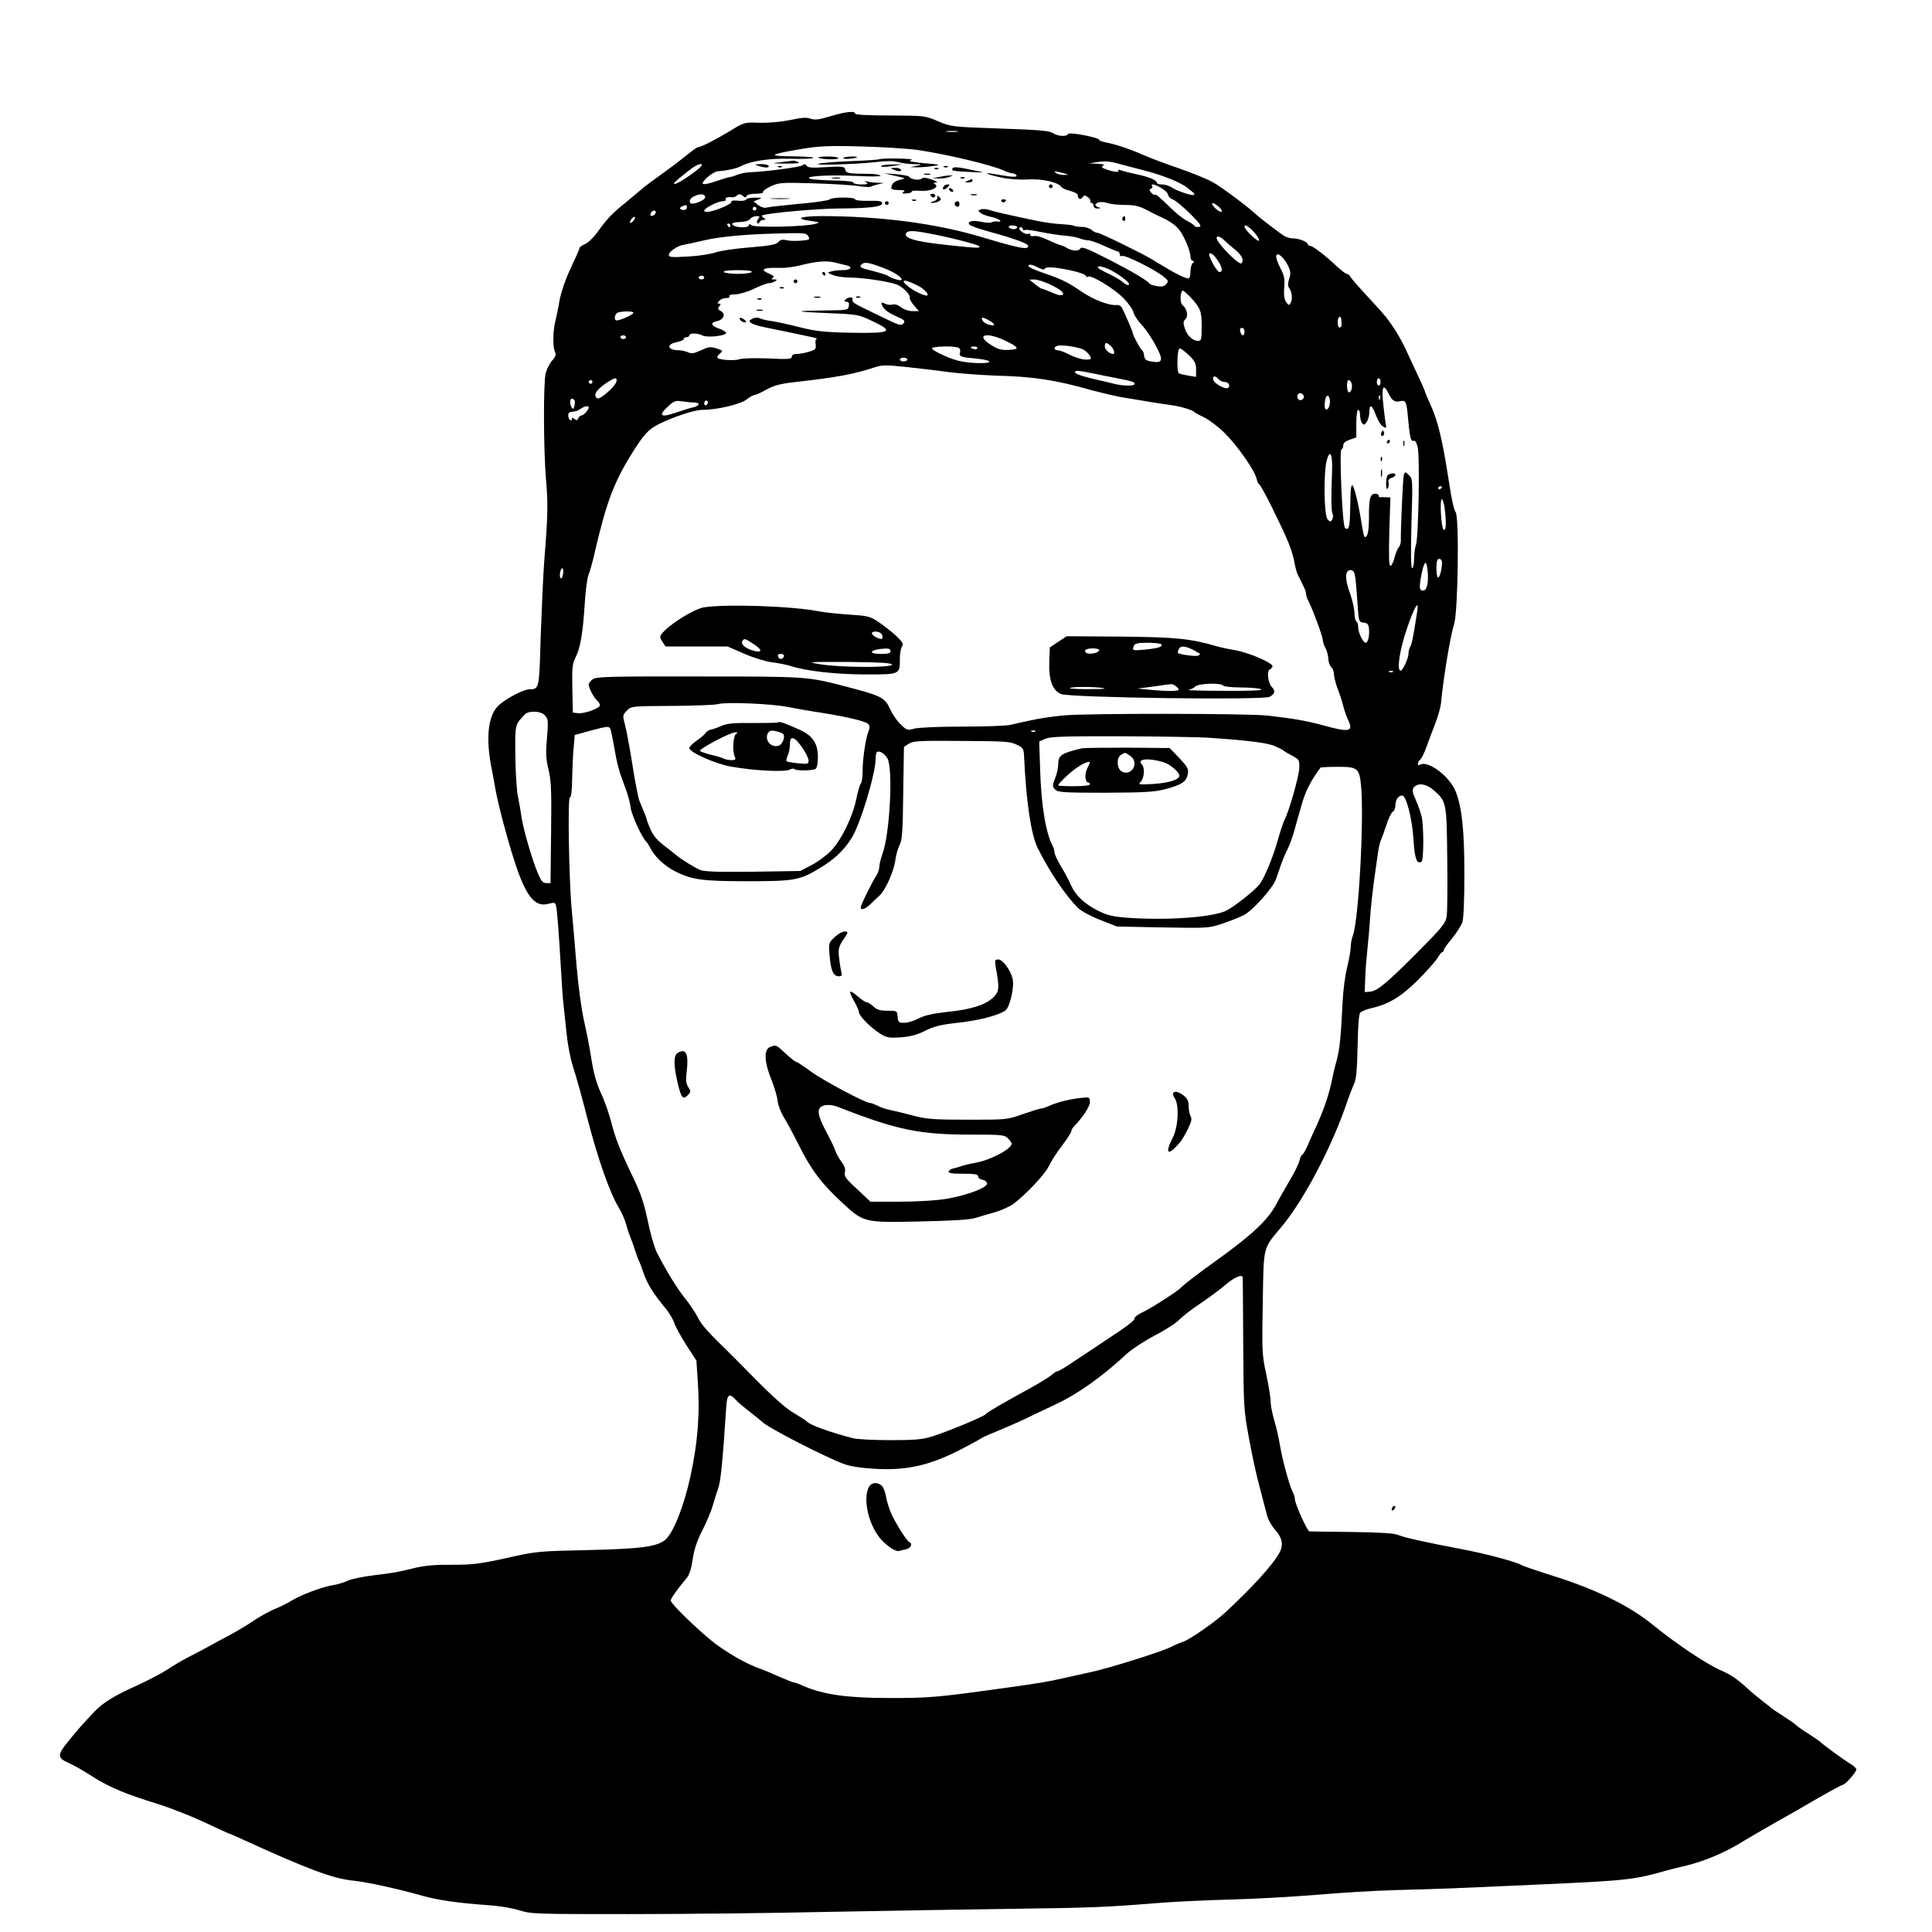 <?xml version="1.0" standalone="no"?>
<!DOCTYPE svg PUBLIC "-//W3C//DTD SVG 20010904//EN"
 "http://www.w3.org/TR/2001/REC-SVG-20010904/DTD/svg10.dtd">
<svg version="1.0" xmlns="http://www.w3.org/2000/svg"
 width="1037pt" height="1037pt" viewBox="0 0 1037 1037"
 preserveAspectRatio="xMidYMid meet">
<g transform="translate(0,1037) scale(0.1,-0.1)"
fill="#000000" stroke="none">
<path d="M4457 9746 c-63 -19 -85 -21 -107 -13 -21 8 -47 6 -107 -7 -50 -10
-113 -16 -164 -15 -84 3 -84 3 -159 -43 -79 -48 -158 -88 -173 -88 -5 0 -28
-16 -51 -35 -24 -19 -57 -45 -74 -58 -120 -87 -169 -123 -181 -135 -8 -7 -44
-37 -80 -67 -75 -60 -102 -88 -154 -161 -20 -28 -50 -57 -67 -64 -16 -7 -30
-17 -30 -22 0 -6 -21 -53 -46 -106 -27 -56 -51 -126 -60 -171 -7 -42 -18 -95
-24 -119 -13 -53 -13 -138 -1 -161 7 -13 4 -25 -15 -46 -13 -15 -29 -46 -35
-68 -13 -50 -12 -414 2 -575 11 -127 10 -188 -10 -437 -6 -82 -14 -266 -19
-408 -8 -278 -7 -276 -62 -277 -30 -1 -116 -45 -160 -83 -58 -50 -74 -167 -44
-327 9 -47 20 -105 24 -130 15 -81 60 -253 96 -365 64 -204 113 -267 188 -246
33 8 36 7 41 -12 6 -31 14 -135 25 -322 5 -88 11 -182 15 -210 3 -27 10 -95
16 -150 5 -55 20 -134 33 -175 22 -70 45 -151 82 -295 56 -214 118 -388 163
-463 16 -26 35 -67 41 -92 7 -25 18 -58 25 -75 7 -16 18 -48 25 -70 7 -22 15
-44 18 -50 4 -5 16 -37 27 -70 22 -61 51 -107 116 -186 20 -24 42 -60 48 -80
6 -19 36 -73 65 -119 l54 -83 7 -105 c13 -179 0 -338 -39 -517 -36 -162 -90
-298 -133 -338 -44 -39 -127 -50 -413 -57 -269 -6 -279 -6 -442 -43 -146 -32
-184 -36 -290 -36 -83 1 -146 -4 -193 -15 -106 -26 -112 -27 -226 -41 -59 -7
-122 -20 -141 -29 -19 -9 -57 -21 -84 -25 -62 -11 -169 -52 -220 -83 -21 -13
-62 -34 -91 -45 -28 -12 -79 -40 -113 -63 -33 -23 -91 -57 -128 -77 -37 -19
-92 -49 -122 -66 -30 -16 -77 -41 -105 -55 -27 -14 -75 -42 -106 -63 -30 -20
-105 -59 -166 -87 -117 -52 -181 -92 -225 -138 -73 -78 -97 -105 -140 -159
-60 -72 -61 -90 -5 -115 43 -20 71 -36 142 -81 84 -53 178 -92 349 -144 65
-21 175 -64 243 -96 68 -32 126 -59 128 -59 3 0 28 -11 57 -24 378 -173 506
-220 618 -231 71 -7 238 -44 365 -80 84 -24 195 -40 355 -51 52 -3 127 -15
165 -27 68 -21 88 -21 590 -21 286 0 770 5 1075 12 305 6 740 13 965 16 444 6
522 9 780 30 94 8 276 17 405 20 129 3 336 15 460 25 124 11 320 23 435 26
230 6 284 8 770 30 467 21 506 25 680 75 22 6 58 15 80 20 114 25 234 75 340
142 28 17 100 59 160 93 61 34 166 94 234 134 68 39 128 71 132 71 14 0 77 73
73 84 -3 7 -17 20 -33 29 -30 18 -153 107 -161 118 -3 3 -30 21 -60 41 -31 19
-62 41 -70 49 -8 8 -40 30 -70 49 -30 19 -57 37 -60 40 -3 3 -25 21 -50 40
-25 19 -61 49 -80 67 -61 55 -88 73 -147 99 -77 34 -242 145 -358 240 -128
105 -309 194 -550 269 -82 26 -154 51 -160 55 -22 15 -187 60 -315 84 -210 40
-312 63 -345 77 -21 9 -95 14 -250 16 -121 1 -223 3 -226 3 -12 0 -79 149 -79
175 0 9 -6 28 -14 43 -17 34 -56 178 -68 257 -6 33 -18 88 -29 123 -10 34 -19
80 -19 101 0 21 -11 87 -24 147 -22 104 -23 122 -18 383 5 311 -1 284 103 409
114 137 258 408 339 637 17 50 38 106 47 125 13 27 17 75 20 205 2 119 7 173
15 181 7 6 34 17 61 23 93 22 159 62 248 151 47 47 94 100 105 118 10 17 22
32 26 32 4 0 8 5 8 11 0 6 20 34 44 62 23 29 48 67 55 86 7 22 11 116 11 260
0 235 -13 356 -46 441 -31 82 -151 172 -193 145 -16 -9 -13 16 3 29 7 6 23 38
34 71 12 33 33 89 47 125 14 36 28 85 30 110 12 128 50 360 70 420 21 66 28
578 8 601 -8 9 -23 75 -33 145 -38 247 -61 344 -106 441 -13 28 -24 54 -24 57
0 3 -16 41 -36 83 -20 43 -49 106 -65 140 -31 69 -83 152 -124 198 -14 17 -59
65 -98 108 -40 43 -76 85 -80 93 -4 8 -13 14 -18 14 -6 0 -29 18 -52 39 -63
59 -130 111 -144 111 -7 0 -13 4 -13 8 0 13 -47 32 -76 32 -14 0 -35 5 -47 11
-20 11 -139 102 -163 125 -41 38 -182 143 -226 167 -29 16 -110 49 -179 73
-69 23 -152 55 -185 69 -71 32 -156 61 -206 70 -21 4 -38 10 -38 14 0 13 -164
44 -168 32 -5 -16 -54 -13 -80 4 -17 13 -75 18 -284 25 -261 9 -264 10 -333
39 -69 30 -72 30 -257 31 -119 0 -188 4 -188 10 0 16 -49 11 -133 -14z m681
-83 c-16 -2 -40 -2 -55 0 -16 2 -3 4 27 4 30 0 43 -2 28 -4z m-213 -98 c152
-22 396 -80 462 -110 17 -8 38 -15 46 -15 9 0 19 -5 23 -11 7 -12 -25 -10
-121 7 -67 12 -34 -4 40 -19 42 -9 100 -13 143 -10 76 4 164 -15 179 -41 5 -6
26 -16 48 -21 22 -6 40 -15 40 -22 0 -20 16 -28 25 -13 7 12 13 13 27 3 10 -6
17 -16 16 -22 -2 -6 2 -11 7 -11 6 0 10 -7 10 -15 0 -9 9 -15 23 -14 16 1 18
2 5 6 -10 2 -18 8 -18 13 0 15 36 21 64 10 15 -5 57 -10 93 -10 49 0 77 -6
112 -24 25 -13 66 -34 91 -45 49 -23 78 -46 98 -76 25 -39 52 -107 52 -131 0
-13 5 -24 12 -24 9 0 9 -3 0 -12 -7 -7 -12 -27 -12 -44 0 -18 -4 -35 -8 -38
-9 -5 -68 22 -137 65 -23 13 -50 29 -60 36 -56 34 -280 143 -293 143 -9 0 -23
7 -33 16 -9 8 -32 16 -50 16 -19 0 -38 3 -43 6 -6 3 -37 7 -70 9 -34 1 -95 10
-136 19 -41 8 -106 22 -145 31 -38 8 -84 19 -101 25 -17 6 -40 8 -49 4 -17 -6
-17 -7 1 -21 11 -7 37 -16 57 -20 37 -7 66 -29 31 -24 -11 2 -24 0 -31 -4 -6
-4 -31 -3 -54 2 -41 9 -69 6 -69 -9 0 -9 33 -22 115 -45 121 -33 199 -61 203
-73 8 -26 -48 -15 -247 45 -243 73 -544 113 -860 113 -118 0 -149 -14 -58 -26
49 -7 50 -8 22 -16 -54 -15 -325 -21 -341 -7 -10 8 -14 8 -14 0 0 -12 -48 -15
-74 -5 -29 11 -17 22 26 22 26 1 47 7 54 16 6 9 21 16 34 16 19 0 20 -2 10
-15 -7 -9 -9 -19 -5 -23 4 -4 10 -1 12 6 3 6 12 12 21 12 14 0 15 2 2 10 -8 5
-12 11 -10 13 13 12 292 37 411 38 167 1 234 9 234 28 0 12 -16 14 -72 13 -42
-1 -73 3 -73 8 0 13 -123 13 -136 0 -6 -6 -80 -17 -165 -24 -85 -8 -163 -17
-174 -20 -12 -4 -30 2 -45 13 l-25 20 25 10 c23 9 21 10 -17 10 -23 1 -45 -4
-48 -10 -4 -6 -24 -9 -46 -6 -21 2 -36 0 -33 -5 6 -10 -64 -42 -113 -53 -21
-4 -33 -3 -33 4 0 14 73 51 100 51 12 0 18 5 15 10 -6 9 16 15 39 11 4 -1 14
4 22 10 11 9 18 8 31 -2 13 -11 17 -11 20 -1 3 7 23 12 49 12 25 0 43 4 40 9
-3 5 15 19 41 31 44 20 55 21 232 16 102 -3 211 -10 241 -15 30 -5 59 -6 64
-3 5 3 23 9 40 13 l31 7 -37 1 c-20 1 -45 4 -55 7 -15 5 -15 4 -3 -5 12 -8 6
-11 -27 -11 -24 0 -43 5 -43 10 0 6 -40 10 -97 11 -54 1 -111 5 -128 8 -59 14
82 24 234 17 80 -4 142 -4 138 1 -5 4 -23 8 -40 9 -18 1 -57 2 -88 2 -47 2
-58 5 -62 21 -4 18 -12 19 -102 14 -75 -5 -99 -3 -105 7 -6 10 -12 11 -22 3
-12 -10 -194 -34 -288 -38 -19 -1 -48 -7 -63 -13 -16 -7 -33 -12 -38 -12 -6 0
-39 -10 -74 -22 -35 -13 -67 -19 -72 -15 -11 11 55 67 81 68 53 4 101 15 127
29 50 26 149 41 261 38 64 -2 120 0 124 5 4 4 -46 7 -112 8 -139 1 -128 10 51
40 92 15 144 18 315 13 113 -3 250 -11 305 -19z m1110 -82 c28 -7 77 -20 110
-29 92 -23 193 -63 228 -92 18 -14 34 -27 36 -29 2 -2 2 -6 -1 -9 -8 -7 -94
22 -121 41 -12 8 -34 15 -49 15 -16 0 -28 3 -28 8 0 14 -40 32 -107 46 -37 8
-77 18 -87 22 -13 5 -17 4 -13 -3 7 -11 -37 -4 -76 12 -15 6 -16 10 -5 16 8 6
-3 9 -32 10 l-45 2 45 7 c48 7 67 5 145 -17z m-2270 -3 c-11 -18 -110 -87
-135 -95 -21 -6 -18 -1 14 27 22 18 53 43 70 55 32 23 62 30 51 13z m1945 -40
l25 -8 -25 -1 c-14 0 -32 4 -40 9 -13 9 -13 10 0 9 8 -1 26 -5 40 -9z m526
-81 c19 -11 34 -27 34 -35 0 -8 12 -20 28 -26 15 -7 56 -41 92 -77 53 -53 62
-66 46 -69 -10 -2 -21 0 -25 6 -3 5 -21 17 -40 27 -19 9 -58 40 -87 69 -69 66
-81 76 -87 70 -2 -2 -10 3 -18 12 -11 14 -11 18 -1 21 6 3 10 9 6 14 -9 16 17
10 52 -12z m-2451 -48 c0 -17 -72 -44 -80 -30 -9 13 3 29 29 39 28 12 51 8 51
-9z m2756 -50 c13 -11 20 -23 16 -27 -4 -4 -20 4 -35 19 -30 31 -16 37 19 8z
m-2854 -5 c0 -8 -9 -14 -19 -13 -21 1 -24 13 -5 20 20 9 24 8 24 -7z m373 -6
c0 -5 -4 -10 -10 -10 -5 0 -10 5 -10 10 0 6 5 10 10 10 6 0 10 -4 10 -10z
m-540 -19 c0 -12 -20 -25 -27 -18 -7 7 6 27 18 27 5 0 9 -4 9 -9z m-120 -46
c-7 -9 -15 -13 -18 -10 -3 2 1 11 8 20 7 9 15 13 18 10 3 -2 -1 -11 -8 -20z
m520 -25 c0 -5 -2 -10 -4 -10 -3 0 -8 5 -11 10 -3 6 -1 10 4 10 6 0 11 -4 11
-10z m1540 -10 c0 -5 -9 -10 -19 -10 -11 0 -23 5 -26 10 -4 6 5 10 19 10 14 0
26 -4 26 -10z m1269 -24 c18 -19 31 -40 29 -47 -4 -12 -78 58 -78 74 0 15 17
6 49 -27z m-1239 14 c0 -5 6 -7 13 -4 7 2 46 -3 87 -12 41 -8 98 -17 125 -19
28 -2 63 -8 78 -14 16 -6 37 -11 49 -11 11 0 49 -13 85 -30 35 -16 69 -30 74
-30 5 0 9 -7 9 -15 0 -8 6 -12 15 -9 15 6 174 -73 221 -111 25 -20 27 -25 14
-40 -10 -12 -23 -15 -49 -11 -19 3 -37 9 -40 13 -13 18 -94 66 -225 133 -118
60 -141 68 -148 55 -9 -15 -49 -12 -73 5 -5 4 -21 11 -35 15 -14 4 -46 18 -72
30 -27 13 -57 21 -68 18 -12 -3 -20 0 -20 6 0 7 -4 10 -10 6 -5 -3 -18 0 -30
7 -21 14 -27 28 -10 28 6 0 10 -4 10 -10z m-514 -21 c98 -17 268 -60 279 -70
12 -12 -8 -12 -171 6 -172 18 -236 37 -220 64 9 14 36 14 112 0z m-637 -18
c10 -17 6 -19 -42 -23 -28 -2 -64 -1 -78 3 -19 5 -31 2 -41 -10 -12 -14 -44
-20 -154 -29 -77 -6 -159 -18 -184 -27 -25 -9 -91 -19 -147 -22 -91 -5 -103
-4 -103 10 0 16 50 50 80 53 8 1 58 12 110 24 92 22 252 35 452 38 86 2 98 0
107 -17z m2229 -18 c10 -10 37 -33 60 -52 39 -32 51 -58 35 -74 -12 -13 -133
110 -133 136 0 13 19 8 38 -10z m-47 -90 c38 -48 48 -83 24 -83 -12 0 -55 75
-55 96 0 10 18 2 31 -13z m390 -44 c17 -35 18 -45 9 -75 -8 -22 -8 -39 -2 -47
16 -21 21 -59 11 -80 -11 -18 -11 -18 -26 2 -10 16 -13 38 -10 78 4 46 0 64
-19 101 -13 25 -24 53 -24 64 0 30 36 4 61 -43z m-2426 11 c17 -4 43 -11 58
-14 38 -9 24 -26 -21 -26 -20 0 -48 -3 -61 -7 -22 -6 -22 -6 9 -19 18 -8 60
-14 94 -14 74 0 227 -24 258 -41 31 -16 65 -53 61 -66 -2 -6 8 -25 22 -42 l27
-31 -35 0 c-20 0 -46 9 -61 21 -16 13 -33 18 -46 14 -10 -3 -28 -1 -40 5 -15
8 -20 8 -18 -2 5 -23 33 -47 82 -67 40 -18 46 -24 36 -36 -13 -16 -17 -15
-140 45 -133 64 -135 65 -134 82 1 10 -5 14 -17 11 -25 -7 -35 -23 -15 -23 11
0 15 -7 12 -22 -3 -22 -7 -23 -107 -24 -189 -2 -196 -7 -19 -14 171 -7 177 -8
245 -40 129 -60 113 -70 -110 -66 -141 3 -187 8 -270 29 -55 14 -122 29 -150
33 -27 3 -58 11 -67 16 -12 5 -26 4 -40 -3 -19 -10 -20 -13 -6 -23 8 -6 42
-17 74 -23 56 -11 176 -36 254 -53 19 -4 30 -8 24 -9 -6 0 -9 -14 -6 -29 3
-26 0 -29 -36 -40 -22 -7 -51 -12 -66 -12 -16 0 -26 -5 -26 -15 0 -13 -18 -14
-128 -9 -70 3 -139 1 -152 -4 -32 -11 -120 -3 -120 10 0 6 8 16 17 23 14 11
12 14 -21 25 -32 10 -42 9 -83 -10 -37 -17 -51 -20 -70 -11 -13 6 -36 11 -51
11 -62 1 -67 33 -7 44 19 4 35 11 35 16 0 6 7 10 15 10 8 0 15 5 15 10 0 13
46 13 71 -1 26 -13 131 -1 126 15 -2 6 -19 16 -37 22 -44 15 -49 33 -12 40 37
8 49 40 20 55 -15 8 -17 13 -7 25 9 11 9 14 -1 14 -10 0 -10 3 0 15 7 8 23 15
37 15 14 0 21 4 18 10 -4 6 9 10 31 10 20 0 66 13 101 30 34 17 71 30 81 30 9
0 24 5 32 10 12 8 12 10 -5 10 -15 0 -16 3 -7 9 10 6 5 11 -17 21 -58 24 -36
35 59 32 25 -1 77 6 115 16 79 20 136 24 180 12z m248 -25 c63 -23 107 -51
107 -67 0 -8 -58 8 -73 21 -7 5 -45 17 -84 27 -59 14 -71 20 -62 31 16 19 38
16 112 -12z m839 -1 c22 -11 33 -13 38 -4 12 19 220 -22 220 -43 0 -5 5 -5 10
-2 17 11 142 -65 192 -117 25 -26 49 -60 52 -75 4 -16 24 -46 45 -68 21 -22
54 -71 74 -109 43 -80 39 -96 -20 -87 -31 5 -39 11 -42 31 -1 14 -6 27 -11 30
-9 6 -50 81 -50 92 0 8 -45 113 -59 138 -5 8 -17 14 -27 13 -39 -5 -127 29
-189 72 -75 51 -101 64 -207 101 -43 14 -78 31 -78 35 0 13 17 11 52 -7z m394
-16 c45 -25 94 -62 94 -72 0 -11 -16 -6 -36 12 -10 9 -43 28 -72 42 -29 13
-56 28 -58 32 -10 16 32 7 72 -14z m-1931 -8 c-3 -5 -37 -10 -75 -10 -38 0
-72 5 -75 10 -4 6 23 10 75 10 52 0 79 -4 75 -10z m-255 -30 c0 -5 -7 -10 -15
-10 -8 0 -15 5 -15 10 0 6 7 10 15 10 8 0 15 -4 15 -10z m1148 -44 c31 -16 58
-44 50 -51 -7 -8 -69 20 -100 45 -54 42 -26 45 50 6z m705 9 c30 -14 60 -32
66 -39 21 -25 -6 -28 -53 -6 -25 11 -49 20 -53 20 -4 0 -21 11 -38 25 l-30 24
26 1 c15 0 51 -11 82 -25z m754 -67 c57 -62 63 -77 63 -160 0 -68 -2 -78 -18
-78 -29 0 -60 28 -72 66 -10 30 -10 39 3 51 17 17 8 57 -17 77 -14 11 -11 76
3 76 4 0 21 -15 38 -32z m-2987 -87 c0 -9 -71 -41 -90 -41 -17 0 -11 38 8 43
31 8 82 7 82 -2z m1935 -61 c4 -7 -3 -8 -22 -4 -27 7 -43 20 -43 37 0 10 56
-19 65 -33z m1865 20 c0 -11 0 -23 1 -27 0 -4 -4 -9 -10 -11 -6 -2 -11 10 -11
27 0 17 5 31 10 31 6 0 10 -9 10 -20z m-520 -60 c0 -11 -4 -20 -9 -20 -5 0
-11 9 -14 20 -3 13 0 20 9 20 8 0 14 -9 14 -20z m-3320 -30 c0 -5 -7 -10 -15
-10 -8 0 -15 5 -15 10 0 6 7 10 15 10 8 0 15 -4 15 -10z m2028 -15 c83 -39 89
-50 28 -53 -43 -2 -60 3 -99 28 -81 51 -26 70 71 25z m574 -32 c17 -15 25 -43
12 -43 -18 0 -44 24 -44 40 0 24 8 25 32 3z m-144 -21 c13 -8 27 -23 33 -33 9
-17 6 -19 -24 -19 -18 0 -56 11 -83 25 -27 14 -57 25 -66 25 -21 0 -24 16 -5
23 22 9 121 -6 145 -21z m-675 12 c9 -3 13 -13 10 -25 -6 -23 1 -26 90 -34 99
-10 86 -29 -15 -23 -63 4 -100 13 -153 36 -38 16 -71 35 -73 41 -4 12 113 16
141 5z m102 -4 c-3 -5 -12 -7 -20 -3 -21 7 -19 13 6 13 11 0 18 -4 14 -10z
m1137 -37 c31 -30 38 -44 38 -76 l0 -40 -42 7 c-22 4 -45 9 -50 12 -13 8 -10
134 4 134 7 0 29 -17 50 -37z m-1512 -23 c0 -5 -9 -10 -20 -10 -11 0 -20 5
-20 10 0 6 9 10 20 10 11 0 20 -4 20 -10z m5 -41 c55 -6 152 -17 215 -26 63
-8 176 -16 250 -19 207 -5 325 -23 525 -80 50 -13 117 -29 150 -35 109 -19
229 -38 275 -44 49 -7 112 -26 120 -36 3 -4 27 -17 53 -29 26 -13 76 -50 110
-84 69 -68 162 -201 172 -246 4 -17 10 -30 14 -30 4 0 36 -57 70 -127 84 -170
108 -228 120 -298 4 -22 12 -49 17 -60 37 -73 44 -88 44 -102 0 -8 6 -27 14
-41 24 -48 76 -188 76 -208 1 -10 7 -30 15 -44 8 -14 14 -39 15 -56 0 -17 7
-37 15 -44 8 -7 15 -24 15 -39 0 -14 9 -48 19 -76 11 -27 25 -70 31 -95 6 -25
19 -59 27 -77 29 -60 4 -65 -132 -27 -87 24 -154 36 -300 53 -105 12 -974 13
-1095 1 -58 -5 -136 -17 -175 -26 -38 -8 -89 -19 -113 -25 -23 -5 -140 -9
-260 -9 -122 0 -234 -5 -255 -11 -36 -10 -40 -9 -73 23 -19 18 -44 55 -56 81
-28 63 -46 72 -238 122 -208 54 -205 54 -788 54 -470 1 -549 -1 -569 -14 -13
-9 -23 -21 -23 -29 0 -19 28 -72 45 -86 8 -7 15 -18 15 -25 0 -17 -83 -47
-117 -43 l-28 3 -3 129 c-2 114 0 133 18 169 25 48 39 131 49 292 4 66 13 134
20 150 7 17 21 66 31 110 63 274 104 384 201 540 65 104 89 130 144 158 80 40
193 77 233 77 78 0 204 29 238 55 18 14 38 25 45 25 6 0 35 13 63 29 40 22 73
31 151 40 230 26 317 42 435 81 36 12 63 11 175 -1z m991 -33 c38 -8 96 -20
129 -26 82 -16 95 -20 95 -31 0 -12 -65 -11 -110 1 -19 5 -57 14 -85 20 -83
19 -125 33 -125 42 0 11 17 10 96 -6z m674 -31 c7 -8 21 -15 31 -15 22 0 35
-18 22 -31 -13 -13 -77 22 -81 44 -4 21 11 22 28 2z m-3230 -7 c-1 -16 -26
-46 -64 -76 -34 -26 -42 -27 -50 -7 -6 16 21 46 69 76 35 22 45 24 45 7z
m4100 -8 c0 -11 -4 -20 -10 -20 -5 0 -10 9 -10 20 0 11 5 20 10 20 6 0 10 -9
10 -20z m-4230 0 c0 -5 -4 -10 -10 -10 -5 0 -10 5 -10 10 0 6 5 10 10 10 6 0
10 -4 10 -10z m4074 -6 c8 -21 -3 -56 -15 -49 -12 8 -12 65 0 65 5 0 12 -7 15
-16z m200 -58 c18 -37 34 -47 64 -39 25 6 31 -4 37 -64 11 -126 17 -154 31
-149 9 3 17 -7 23 -32 13 -47 5 -490 -9 -527 -5 -14 -10 -49 -10 -76 0 -27 -5
-49 -10 -49 -7 0 -8 80 -4 240 7 236 7 241 -14 260 -20 19 -21 19 -27 1 -5
-16 -17 -285 -16 -356 0 -10 -5 -26 -12 -34 -7 -7 -16 -32 -22 -54 -5 -22 -15
-42 -21 -44 -9 -3 -10 45 -7 182 l6 185 -24 1 c-13 1 -27 1 -31 0 -5 0 -8 3
-8 9 0 6 -9 10 -19 10 -27 0 -34 -30 -33 -127 0 -52 -4 -87 -12 -99 -12 -16
-15 -9 -26 57 -17 110 -41 208 -51 215 -5 3 -10 -21 -10 -53 -1 -32 -2 -84 -3
-115 -2 -60 -10 -78 -27 -61 -14 14 -31 417 -19 421 6 2 10 12 10 22 0 12 12
22 35 30 l35 12 0 74 c0 43 4 74 10 74 6 0 10 -12 10 -27 0 -16 5 -35 10 -43
9 -13 12 -12 25 4 8 11 15 35 15 53 0 47 15 41 35 -15 10 -27 27 -55 38 -61
19 -12 20 -11 13 25 -3 22 -9 72 -13 112 -7 80 4 94 31 38z m-458 -7 c10 -17
-13 -36 -27 -22 -12 12 -4 33 11 33 5 0 12 -5 16 -11z m142 -45 c-4 -35 -28
-45 -28 -11 0 14 3 33 6 42 10 25 26 2 22 -31z m269 24 c-3 -8 -6 -5 -6 6 -1
11 2 17 5 13 3 -3 4 -12 1 -19z m-4323 -6 c3 -5 2 -19 -1 -31 -4 -17 -8 -19
-14 -9 -12 18 -11 48 0 48 6 0 12 -4 15 -8z m639 -12 c15 0 27 -4 27 -10 0 -5
-12 -12 -27 -16 -16 -3 -58 -16 -96 -29 -81 -28 -96 -17 -42 33 32 30 42 33
74 28 20 -3 48 -6 64 -6z m77 1 c0 -6 -4 -13 -10 -16 -5 -3 -10 1 -10 9 0 9 5
16 10 16 6 0 10 -4 10 -9z m-640 -28 c-1 -14 -27 -43 -39 -43 -6 0 -14 -7 -17
-15 -5 -12 -10 -13 -20 -4 -11 9 -14 9 -14 0 0 -7 -4 -9 -10 -6 -5 3 -10 15
-10 26 0 13 7 19 23 19 13 0 32 7 43 15 20 15 44 20 44 8z m3990 -340 c-6
-139 -5 -218 3 -233 4 -8 2 -22 -3 -30 -9 -13 -12 -12 -25 4 -19 25 -21 258
-3 318 17 59 31 31 28 -59z m590 -87 c0 -3 -4 -8 -10 -11 -5 -3 -10 -1 -10 4
0 6 5 11 10 11 6 0 10 -2 10 -4z m14 -112 c10 -77 8 -130 -6 -116 -13 13 -21
162 -9 162 5 0 11 -21 15 -46z m-14 -293 c0 -34 -12 -81 -21 -81 -5 0 -9 23
-9 50 0 38 4 50 15 50 8 0 15 -8 15 -19z m-78 -38 c8 -64 -2 -113 -23 -113
-22 0 -23 15 -8 93 14 66 25 73 31 20z m-4640 -24 c-2 -17 -8 -27 -13 -22 -9
9 -1 53 10 53 4 0 6 -14 3 -31z m4251 -11 c4 -18 9 -81 13 -140 7 -106 7 -107
33 -110 20 -2 27 -9 29 -32 4 -36 -5 -76 -18 -76 -14 0 -40 55 -40 84 0 14 -4
28 -10 31 -5 3 -10 24 -10 45 0 21 -11 70 -25 109 -28 76 -26 121 5 121 12 0
20 -10 23 -32z m334 -190 c-22 -139 -28 -172 -37 -188 -6 -10 -10 -28 -10 -39
0 -25 -31 -91 -42 -91 -22 0 -6 111 34 227 40 117 66 160 55 91z m-130 -324
c-3 -3 -12 -4 -19 -1 -8 3 -5 6 6 6 11 1 17 -2 13 -5z m-3247 -189 c41 -8 120
-22 175 -30 149 -24 244 -47 256 -62 8 -9 8 -21 0 -40 -15 -39 -31 -147 -31
-213 0 -31 -4 -60 -9 -65 -6 -6 -17 -44 -25 -85 -21 -99 -82 -223 -139 -280
-25 -25 -72 -59 -104 -75 l-58 -30 -253 -4 c-189 -2 -261 0 -285 10 -27 11
-111 63 -127 79 -3 3 -30 24 -61 48 -41 31 -63 56 -78 92 -12 27 -21 52 -21
55 0 4 -6 21 -14 38 -7 18 -18 44 -24 59 -6 15 -23 100 -37 190 -14 90 -32
187 -40 216 -14 53 -13 54 10 78 24 24 26 24 242 25 120 1 232 5 248 10 43 12
287 2 375 -16z m-1306 -44 c20 -22 20 -28 10 -146 -5 -60 -2 -97 10 -145 14
-55 17 -108 14 -337 l-3 -273 -23 0 c-18 0 -27 11 -43 48 -31 71 -80 240 -89
302 -4 30 -13 82 -20 115 -7 33 -13 132 -14 220 -1 171 -3 163 52 221 20 21
86 18 106 -5z m351 -71 c3 -5 13 -49 21 -97 17 -98 26 -131 59 -218 13 -33 27
-82 30 -110 6 -43 65 -170 86 -185 3 -3 13 -19 22 -36 22 -43 75 -92 129 -120
91 -46 145 -54 388 -54 255 0 283 5 391 71 77 46 127 93 169 159 47 73 130
347 130 428 0 16 3 31 6 34 11 12 41 -5 57 -32 32 -54 13 -412 -27 -515 -8
-22 -15 -51 -16 -65 0 -14 -7 -35 -15 -48 -21 -30 -85 -159 -85 -172 0 -17 22
-11 49 14 14 14 37 35 51 48 33 30 78 131 86 193 4 28 14 64 23 80 13 25 17
73 19 278 l4 248 26 17 c23 15 55 17 284 15 228 -1 262 -3 295 -20 36 -17 38
-21 40 -68 11 -237 37 -413 72 -485 64 -129 150 -257 218 -324 16 -16 70 -45
119 -64 l89 -35 246 -5 c243 -4 248 -4 322 21 41 14 92 34 113 45 48 25 154
143 172 191 7 20 20 56 28 81 9 25 24 61 34 80 10 19 25 60 34 90 8 30 27 96
41 145 21 76 48 130 102 204 2 3 43 5 91 5 107 1 118 -7 127 -96 18 -174 -12
-730 -44 -811 -6 -16 -11 -43 -11 -61 0 -18 -9 -66 -19 -108 -11 -41 -22 -127
-25 -194 -8 -172 -16 -253 -31 -304 -7 -25 -18 -67 -23 -95 -18 -88 -41 -158
-87 -261 -15 -32 -37 -80 -48 -106 -12 -27 -25 -48 -29 -48 -3 0 -9 -13 -13
-29 -3 -17 -27 -65 -53 -108 -26 -44 -58 -101 -72 -127 -45 -86 -135 -169
-334 -311 -72 -51 -171 -127 -176 -135 -9 -14 -165 -115 -208 -134 -23 -10
-42 -25 -42 -32 0 -13 -36 -40 -179 -134 -37 -25 -103 -69 -146 -97 -42 -29
-82 -53 -88 -53 -6 0 -20 -9 -31 -19 -12 -11 -61 -41 -111 -69 -148 -81 -240
-134 -245 -143 -8 -12 -206 -94 -286 -119 -55 -17 -93 -20 -228 -20 -88 0
-177 5 -196 10 -128 33 -235 72 -250 91 -3 4 -33 23 -68 44 -42 24 -111 85
-205 180 -78 79 -148 150 -156 157 -100 97 -135 136 -155 176 -13 26 -44 72
-68 102 -45 55 -103 151 -152 247 -14 28 -36 105 -49 170 -19 90 -36 144 -75
225 -76 159 -98 215 -122 308 -12 46 -36 115 -55 154 -22 48 -38 103 -49 171
-8 55 -26 150 -40 210 -15 66 -32 190 -42 310 -9 110 -20 241 -25 290 -15 157
-23 605 -10 605 7 0 11 34 12 98 1 53 4 129 8 167 l6 70 80 22 c94 25 102 26
110 13z m2282 -16 c-3 -3 -12 -4 -19 -1 -8 3 -5 6 6 6 11 1 17 -2 13 -5z m948
-35 c203 -14 302 -27 341 -45 22 -10 41 -20 44 -23 3 -4 23 -15 45 -27 38 -20
40 -23 39 -66 -2 -46 -55 -233 -79 -278 -7 -14 -24 -65 -38 -115 -25 -89 -74
-206 -99 -235 -35 -40 -142 -123 -180 -140 -80 -35 -320 -51 -528 -36 -77 6
-106 13 -155 37 -76 39 -122 82 -147 139 -10 24 -35 70 -54 101 -18 31 -34 64
-34 73 0 9 -4 24 -9 34 -38 71 -62 217 -68 410 l-5 152 34 15 c27 11 103 14
408 13 206 -1 425 -4 485 -9z m1190 -280 c69 -61 70 -64 73 -364 2 -148 1
-289 -3 -313 -6 -38 -21 -57 -158 -195 -170 -170 -215 -207 -255 -210 l-27 -2
3 75 c1 41 7 113 12 160 5 47 12 121 14 165 3 44 12 130 20 190 9 61 18 130
22 155 3 25 10 54 14 65 5 11 19 49 31 85 11 36 27 69 35 73 8 4 14 20 14 35
0 30 16 52 37 52 21 0 54 -128 60 -238 6 -100 18 -133 43 -117 12 7 13 182 1
240 -5 22 -19 63 -32 92 -19 43 -20 54 -10 67 22 26 67 19 106 -15z m-1025
-2616 c1 -5 2 -165 3 -358 2 -338 3 -355 31 -505 15 -85 41 -204 58 -265 16
-60 33 -128 39 -149 5 -22 25 -57 44 -78 37 -41 45 -81 23 -121 -33 -63 -149
-191 -297 -327 -51 -47 -185 -140 -218 -151 -21 -7 -51 -20 -68 -29 -42 -23
-334 -115 -430 -135 -44 -10 -107 -24 -140 -31 -85 -20 -145 -30 -350 -58
-329 -46 -388 -51 -595 -50 -220 0 -348 18 -454 63 -26 12 -51 21 -56 21 -5 0
-37 13 -72 28 -35 16 -85 37 -113 47 -68 25 -147 69 -224 124 -75 53 -251 222
-251 240 0 11 37 63 86 121 14 17 25 51 32 101 8 53 23 99 52 155 22 43 48
104 56 134 9 30 22 73 30 95 12 35 23 138 41 418 5 84 14 93 51 55 11 -13 44
-41 73 -63 28 -22 62 -49 74 -60 36 -33 343 -190 435 -223 36 -13 94 -22 170
-26 174 -10 301 21 480 116 41 22 80 43 85 47 6 4 35 18 65 30 30 13 71 30 90
38 19 8 71 31 115 53 44 21 105 50 135 64 117 55 251 151 375 267 28 26 95 70
150 99 55 28 116 67 135 87 19 19 71 59 115 88 44 30 104 74 133 99 48 41 91
59 92 39z"/>
<path d="M4393 9524 c10 -10 107 -13 107 -3 0 5 -25 9 -57 9 -31 0 -54 -3 -50
-6z"/>
<path d="M4526 9522 c-2 -4 13 -6 35 -4 21 2 39 6 39 8 0 7 -69 4 -74 -4z"/>
<path d="M4719 9515 c-3 -2 -71 -7 -151 -10 -80 -3 -158 -9 -174 -14 -39 -10
202 -3 306 9 58 7 96 7 120 0 19 -5 57 -11 85 -11 48 -2 48 -2 15 -9 l-35 -7
40 -1 c22 0 60 3 85 7 42 6 38 8 -50 15 -68 7 -88 11 -70 16 16 5 -11 8 -71 9
-53 1 -98 -1 -100 -4z"/>
<path d="M4195 9500 c-59 -7 -59 -7 25 -8 55 0 78 2 65 8 -11 5 -22 8 -25 8
-3 -1 -32 -4 -65 -8z"/>
<path d="M4070 9480 c36 -12 62 -12 55 0 -3 6 -23 10 -43 9 -33 -1 -34 -2 -12
-9z"/>
<path d="M4729 9477 c4 -4 32 -3 62 2 l54 9 -62 -1 c-34 -1 -59 -5 -54 -10z"/>
<path d="M4178 9473 c7 -3 16 -2 19 1 4 3 -2 6 -13 5 -11 0 -14 -3 -6 -6z"/>
<path d="M5068 9473 c7 -3 16 -2 19 1 4 3 -2 6 -13 5 -11 0 -14 -3 -6 -6z"/>
<path d="M5114 9468 c-9 -15 -5 -16 91 -21 50 -3 79 -3 65 0 -14 2 -53 11 -88
18 -38 8 -65 9 -68 3z"/>
<path d="M4795 9460 c28 -12 47 -12 40 0 -3 6 -18 10 -33 9 -24 0 -25 -1 -7
-9z"/>
<path d="M5018 9463 c7 -3 16 -2 19 1 4 3 -2 6 -13 5 -11 0 -14 -3 -6 -6z"/>
<path d="M4805 9426 c58 -13 59 -13 27 -21 -32 -8 -45 -19 -48 -42 -2 -9 12
-13 39 -13 31 0 38 -3 27 -10 -11 -8 -7 -10 17 -8 17 1 29 6 27 10 -3 4 17 6
44 4 55 -5 107 18 81 35 -11 7 -9 9 6 9 11 1 1 8 -23 16 -30 11 -47 12 -56 5
-13 -11 -57 -4 -67 11 -3 4 -34 10 -70 13 l-64 5 60 -14z"/>
<path d="M4963 9433 c9 -2 23 -2 30 0 6 3 -1 5 -18 5 -16 0 -22 -2 -12 -5z"/>
<path d="M5040 9420 l-35 -7 35 -1 c19 0 44 3 55 8 l20 9 -20 -1 c-11 0 -36
-4 -55 -8z"/>
<path d="M4468 9413 c12 -2 30 -2 40 0 9 3 -1 5 -23 4 -22 0 -30 -2 -17 -4z"/>
<path d="M5158 9413 c7 -3 16 -2 19 1 4 3 -2 6 -13 5 -11 0 -14 -3 -6 -6z"/>
<path d="M5195 9400 c-19 -8 -19 -9 3 -9 12 -1 22 4 22 9 0 6 -1 10 -2 9 -2 0
-12 -4 -23 -9z"/>
<path d="M5065 9369 c-12 -18 3 -22 20 -5 14 14 14 16 1 16 -8 0 -18 -5 -21
-11z"/>
<path d="M5630 9370 c0 -5 5 -10 10 -10 6 0 10 5 10 10 0 6 -4 10 -10 10 -5 0
-10 -4 -10 -10z"/>
<path d="M5095 9350 c3 -5 11 -10 16 -10 6 0 7 5 4 10 -3 6 -11 10 -16 10 -6
0 -7 -4 -4 -10z"/>
<path d="M4995 9320 c3 -5 10 -10 16 -10 5 0 9 5 9 10 0 6 -7 10 -16 10 -8 0
-12 -4 -9 -10z"/>
<path d="M5213 9323 c9 -2 23 -2 30 0 6 3 -1 5 -18 5 -16 0 -22 -2 -12 -5z"/>
<path d="M5032 9311 c2 -8 -8 -17 -22 -22 -20 -6 -21 -7 -5 -8 11 0 27 4 35 9
12 8 13 11 2 22 -11 11 -13 10 -10 -1z"/>
<path d="M4143 9303 c26 -2 67 -2 90 0 23 2 2 3 -48 3 -49 0 -68 -1 -42 -3z"/>
<path d="M4898 9293 c7 -3 16 -2 19 1 4 3 -2 6 -13 5 -11 0 -14 -3 -6 -6z"/>
<path d="M5375 9290 c4 -6 11 -8 16 -5 14 9 11 15 -7 15 -8 0 -12 -5 -9 -10z"/>
<path d="M4750 9280 c0 -5 5 -10 10 -10 6 0 10 5 10 10 0 6 -4 10 -10 10 -5 0
-10 -4 -10 -10z"/>
<path d="M5127 9284 c-8 -8 1 -24 14 -24 5 0 9 7 9 15 0 15 -12 20 -23 9z"/>
<path d="M6025 9201 c-3 -5 -1 -12 5 -16 5 -3 10 1 10 9 0 18 -6 21 -15 7z"/>
<path d="M4415 8900 c3 -5 8 -10 11 -10 2 0 4 5 4 10 0 6 -5 10 -11 10 -5 0
-7 -4 -4 -10z"/>
<path d="M4260 8860 c0 -5 5 -10 10 -10 6 0 10 5 10 10 0 6 -4 10 -10 10 -5 0
-10 -4 -10 -10z"/>
<path d="M4188 8823 c7 -3 16 -2 19 1 4 3 -2 6 -13 5 -11 0 -14 -3 -6 -6z"/>
<path d="M4373 8773 c9 -2 23 -2 30 0 6 3 -1 5 -18 5 -16 0 -22 -2 -12 -5z"/>
<path d="M4598 8773 c7 -3 16 -2 19 1 4 3 -2 6 -13 5 -11 0 -14 -3 -6 -6z"/>
<path d="M4068 8763 c7 -3 16 -2 19 1 4 3 -2 6 -13 5 -11 0 -14 -3 -6 -6z"/>
<path d="M4063 8703 c9 -2 23 -2 30 0 6 3 -1 5 -18 5 -16 0 -22 -2 -12 -5z"/>
<path d="M3970 8660 c0 -6 7 -13 15 -17 24 -9 27 1 5 15 -13 8 -20 8 -20 2z"/>
<path d="M3778 7110 c-56 -10 -187 -92 -226 -142 -11 -14 -11 -21 3 -42 l17
-26 167 0 166 0 90 -39 c50 -22 117 -42 150 -46 33 -4 78 -13 100 -20 82 -27
243 -45 403 -45 183 0 182 -1 182 84 0 26 5 55 11 65 10 15 5 24 -34 61 -26
23 -68 56 -94 73 -43 29 -58 32 -153 38 -58 4 -130 11 -160 17 -145 29 -505
41 -622 22z m956 -146 c4 -9 4 -19 1 -22 -8 -8 -55 16 -55 28 0 17 47 11 54
-6z m-686 -53 c49 -32 42 -49 -12 -31 -39 12 -61 34 -51 50 9 15 15 13 63 -19z
m732 -36 c0 -11 -12 -15 -50 -15 -79 0 -60 25 23 29 18 1 27 -4 27 -14z m-572
-27 c-6 -18 -25 -20 -31 -3 -5 10 0 15 14 15 12 0 19 -5 17 -12z m580 -45 c5
-18 -287 -16 -388 2 -72 12 -65 13 154 12 174 -2 230 -5 234 -14z"/>
<path d="M5680 6925 l-45 -30 -3 -75 c-4 -97 17 -156 62 -175 48 -20 1086 -34
1121 -15 28 15 32 32 12 52 -21 21 -29 88 -11 95 7 3 14 11 14 17 0 19 -127
73 -200 86 -36 6 -78 15 -95 20 -144 42 -219 50 -515 53 l-295 2 -45 -30z
m554 -14 c8 -13 -20 -21 -91 -28 -65 -6 -67 -5 -57 21 5 12 21 16 74 16 38 0
71 -4 74 -9z m168 -28 c18 -10 35 -19 38 -21 2 -2 -1 -7 -8 -11 -10 -6 -96 5
-110 14 -1 1 0 10 4 19 8 21 34 20 76 -1z m-502 -3 c0 -13 -45 -24 -66 -16 -8
3 -12 10 -9 16 8 13 75 13 75 0z m416 -197 c17 -17 16 -18 -12 -21 -16 -2 -67
0 -114 4 l-85 8 85 11 c47 7 90 13 97 13 6 1 19 -6 29 -15z m249 7 c3 -5 48
-10 98 -10 51 0 99 -5 107 -10 10 -6 -58 -9 -200 -8 -118 0 -204 3 -191 5 13
3 31 11 38 19 17 16 138 20 148 4z m-636 -16 c2 -2 -45 -3 -105 -3 -75 1 -97
4 -69 9 37 6 165 2 174 -6z"/>
<path d="M7416 8051 c-4 -7 -5 -15 -2 -18 9 -9 19 4 14 18 -4 11 -6 11 -12 0z"/>
<path d="M7445 8000 c-3 -5 -1 -10 4 -10 6 0 11 5 11 10 0 6 -2 10 -4 10 -3 0
-8 -4 -11 -10z"/>
<path d="M7532 7990 c0 -14 2 -19 5 -12 2 6 2 18 0 25 -3 6 -5 1 -5 -13z"/>
<path d="M7411 7904 c0 -11 3 -14 6 -6 3 7 2 16 -1 19 -3 4 -6 -2 -5 -13z"/>
<path d="M7412 7830 c0 -19 2 -27 5 -17 2 9 2 25 0 35 -3 9 -5 1 -5 -18z"/>
<path d="M7453 7823 c-8 -3 -13 -22 -13 -46 0 -28 3 -37 9 -28 5 7 6 21 4 31
-3 12 2 20 16 25 12 3 21 11 21 16 0 10 -17 11 -37 2z"/>
<path d="M4177 6493 c-3 -3 -64 -4 -134 -4 -99 2 -137 -2 -168 -14 -21 -10
-48 -19 -59 -21 -11 -2 -23 -10 -28 -17 -4 -8 -25 -26 -48 -42 -22 -15 -40
-33 -40 -40 0 -23 139 -85 225 -100 125 -22 286 -30 313 -16 11 6 23 7 26 3 6
-10 97 -9 114 1 7 5 12 30 12 63 0 74 -28 116 -100 148 -80 36 -107 45 -113
39z m26 -62 c14 -14 -3 -59 -25 -64 -41 -11 -76 32 -56 68 8 13 18 16 41 11
17 -4 35 -10 40 -15z m-252 0 c-16 -10 -21 -95 -7 -123 7 -15 3 -18 -18 -18
-14 0 -34 4 -44 9 -9 5 -39 14 -67 20 -27 7 -53 16 -58 20 -9 9 160 99 188
100 15 1 17 -1 6 -8z m356 -75 c18 -26 33 -57 33 -68 0 -19 -4 -20 -56 -15
-31 3 -59 8 -62 11 -3 3 0 17 6 31 7 14 12 42 12 61 0 49 24 42 67 -20z"/>
<path d="M4480 5340 c-32 -30 -33 -32 -27 -100 7 -81 20 -110 49 -110 17 0 19
4 13 28 -4 15 -9 50 -12 77 -4 42 0 56 21 88 31 45 31 47 7 47 -10 0 -34 -14
-51 -30z"/>
<path d="M5344 5183 c21 -115 20 -133 -10 -164 -40 -41 -117 -67 -246 -80 -81
-9 -126 -19 -158 -36 -25 -13 -59 -23 -77 -23 -29 0 -32 3 -35 33 -3 32 -4 32
-55 32 -40 0 -57 5 -75 23 -14 12 -29 22 -36 22 -6 0 -27 14 -47 31 -20 18
-38 29 -41 26 -3 -3 6 -25 20 -50 14 -24 26 -51 26 -59 0 -20 62 -83 114 -116
35 -22 48 -24 110 -20 53 4 87 13 131 35 48 24 83 33 174 43 111 12 215 38
256 65 25 15 51 129 40 172 -11 46 -53 103 -76 103 -19 0 -20 -4 -15 -37z"/>
<path d="M4133 4750 c-34 -14 -31 -79 7 -174 17 -42 32 -94 34 -115 2 -22 17
-61 33 -88 17 -26 53 -94 81 -150 64 -129 122 -207 231 -307 118 -109 117
-109 426 -102 177 4 263 9 295 20 25 7 72 22 105 31 33 10 75 29 93 42 67 50
171 160 191 203 12 25 43 74 71 110 27 36 49 70 50 77 0 6 6 18 13 25 50 52
87 109 87 132 0 27 -1 28 -47 23 -59 -6 -128 -23 -170 -42 -17 -8 -37 -15 -45
-15 -7 0 -51 -14 -98 -30 -83 -30 -86 -30 -295 -30 -180 0 -221 3 -290 21 -44
12 -99 25 -122 30 -24 4 -56 15 -72 24 -17 8 -35 15 -42 15 -25 0 -256 123
-320 171 -36 27 -70 49 -75 49 -5 0 -31 21 -57 45 -52 48 -51 48 -84 35z m364
-321 c313 -123 436 -149 711 -149 169 0 183 -1 202 -20 11 -11 20 -24 20 -28
0 -29 -110 -87 -192 -103 -35 -6 -72 -15 -83 -20 -11 -4 -29 -9 -39 -11 -11
-2 -21 -9 -24 -15 -3 -10 17 -13 77 -13 64 0 81 -3 81 -14 0 -8 10 -16 22 -18
13 -2 24 -10 26 -19 4 -23 -106 -65 -220 -84 -54 -9 -158 -15 -249 -15 l-157
0 -71 67 c-62 56 -71 70 -66 91 4 17 -1 33 -18 55 -13 18 -27 43 -32 57 -4 14
-24 57 -45 95 -45 85 -55 120 -38 140 16 17 56 19 95 4z"/>
<path d="M3638 4719 c-23 -13 -23 -65 -2 -156 20 -86 29 -98 55 -72 18 18 18
21 4 43 -13 19 -15 38 -9 85 11 96 -4 126 -48 100z"/>
<path d="M6297 4504 c-3 -4 0 -16 8 -28 25 -35 20 -153 -10 -212 -47 -92 -25
-102 43 -20 7 9 24 38 38 66 19 39 23 54 14 69 -5 11 -10 35 -10 55 0 25 -7
40 -26 55 -27 21 -46 26 -57 15z"/>
<path d="M5805 6353 c-109 -26 -125 -37 -125 -86 0 -17 -7 -51 -17 -75 -15
-40 -15 -44 1 -60 15 -15 45 -17 269 -17 210 1 264 4 321 19 88 23 114 40 121
80 6 28 1 38 -45 87 l-52 54 -227 2 c-124 0 -235 -1 -246 -4z m260 -39 c53
-34 11 -114 -44 -85 -27 15 -30 75 -3 90 22 13 19 14 47 -5z m180 -35 c34 -10
85 -53 85 -72 0 -22 -54 -39 -140 -45 -79 -4 -83 -4 -67 12 19 20 23 76 6 93
-30 30 36 36 116 12z m-395 -2 c0 -2 -7 -17 -15 -33 -14 -29 -11 -74 6 -74 5
0 9 -4 9 -10 0 -6 -35 -10 -85 -10 -47 0 -85 2 -85 4 0 11 67 74 104 98 36 24
66 35 66 25z"/>
<path d="M4662 2385 c-32 -69 4 -210 70 -281 35 -37 76 -63 93 -59 6 2 22 6
38 9 25 6 37 30 19 38 -14 5 -72 97 -97 151 -13 29 -26 72 -30 97 -4 24 -15
50 -24 57 -27 21 -57 15 -69 -12z"/>
<path d="M7477 2283 c-4 -3 -7 -11 -7 -17 0 -6 5 -5 12 2 6 6 9 14 7 17 -3 3
-9 2 -12 -2z"/>
</g>
</svg>
